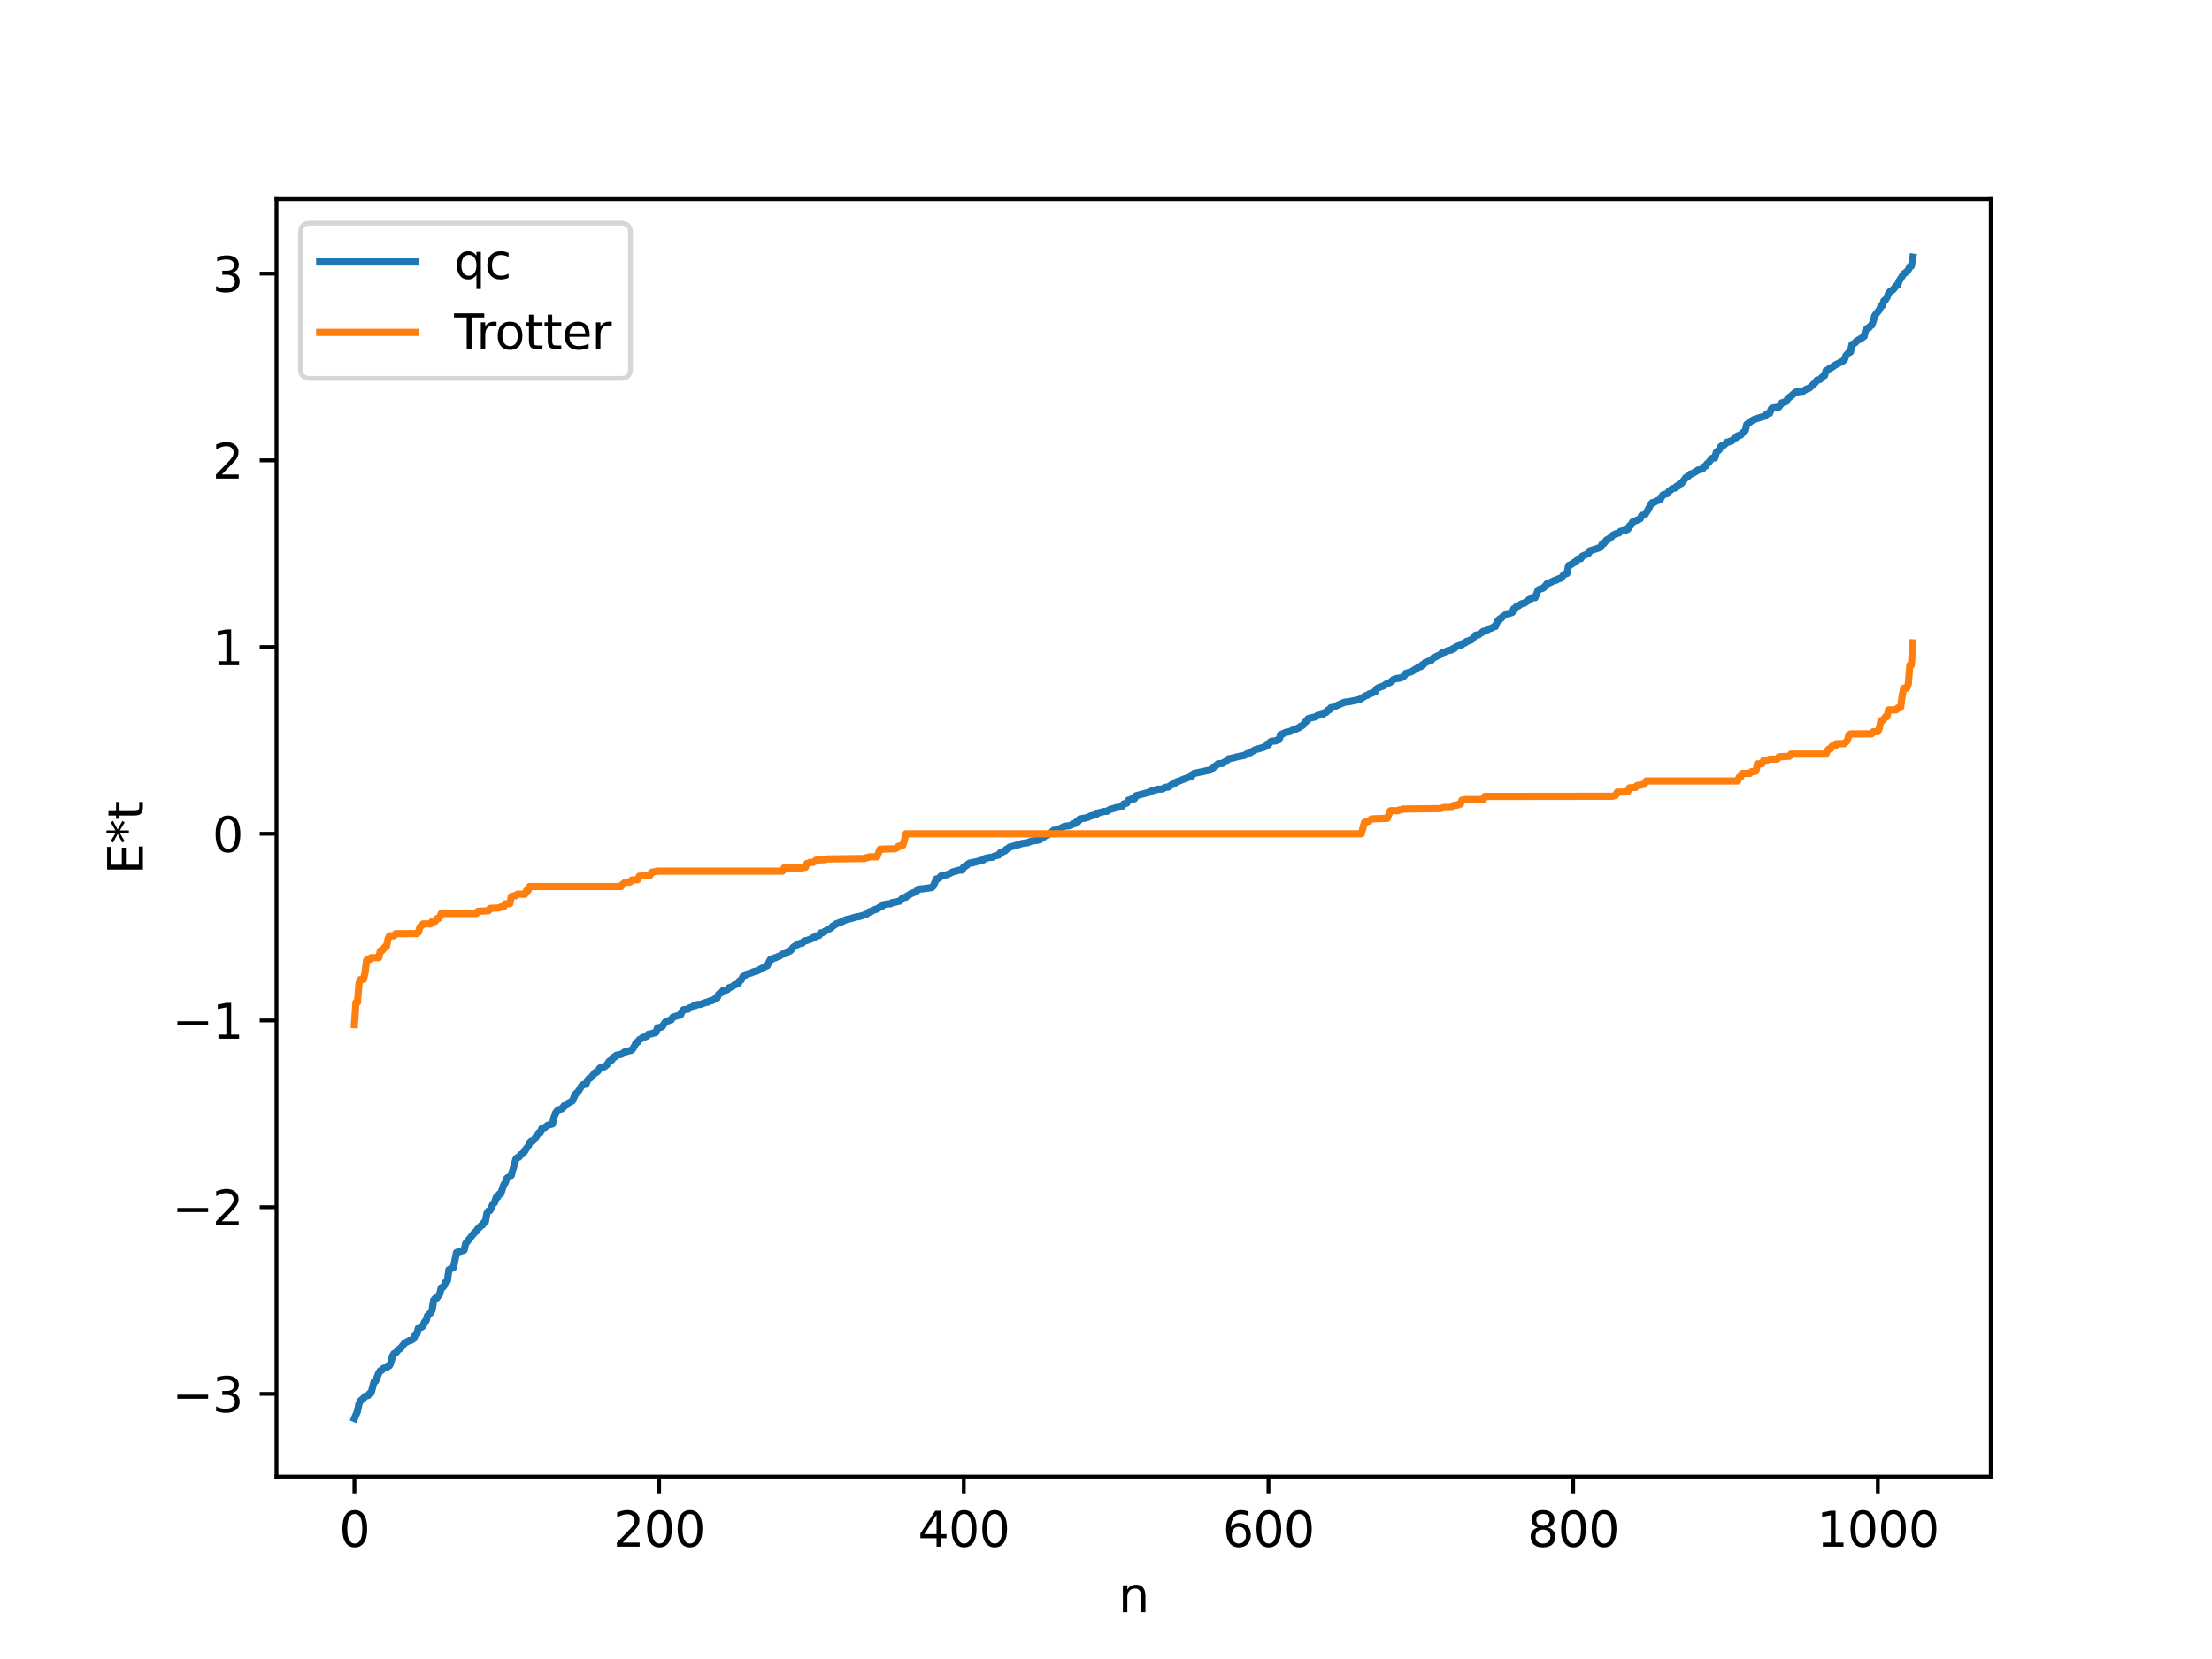 <?xml version="1.0" encoding="utf-8" standalone="no"?>
<!DOCTYPE svg PUBLIC "-//W3C//DTD SVG 1.1//EN"
  "http://www.w3.org/Graphics/SVG/1.1/DTD/svg11.dtd">
<svg xmlns:xlink="http://www.w3.org/1999/xlink" width="460.8pt" height="345.6pt" viewBox="0 0 460.8 345.6" xmlns="http://www.w3.org/2000/svg" version="1.1">
 <defs>
  <style type="text/css">*{stroke-linejoin: round; stroke-linecap: butt}</style>
 </defs>
 <g id="figure_1">
  <g id="patch_1">
   <path d="M 0 345.6 
L 460.8 345.6 
L 460.8 0 
L 0 0 
z
" style="fill: #ffffff"/>
  </g>
  <g id="axes_1">
   <g id="patch_2">
    <path d="M 57.6 307.584 
L 414.72 307.584 
L 414.72 41.472 
L 57.6 41.472 
z
" style="fill: #ffffff"/>
   </g>
   <g id="matplotlib.axis_1">
    <g id="xtick_1">
     <g id="line2d_1">
      <defs>
       <path id="m726080b364" d="M 0 0 
L 0 3.5 
" style="stroke: #000000; stroke-width: 0.8"/>
      </defs>
      <g>
       <use xlink:href="#m726080b364" x="73.833" y="307.584" style="stroke: #000000; stroke-width: 0.8"/>
      </g>
     </g>
     <g id="text_1">
      <!-- 0 -->
      <g transform="translate(70.651 322.182) scale(0.1 -0.1)">
       <defs>
        <path id="DejaVuSans-30" d="M 2034 4250 
Q 1547 4250 1301 3770 
Q 1056 3291 1056 2328 
Q 1056 1369 1301 889 
Q 1547 409 2034 409 
Q 2525 409 2770 889 
Q 3016 1369 3016 2328 
Q 3016 3291 2770 3770 
Q 2525 4250 2034 4250 
z
M 2034 4750 
Q 2819 4750 3233 4129 
Q 3647 3509 3647 2328 
Q 3647 1150 3233 529 
Q 2819 -91 2034 -91 
Q 1250 -91 836 529 
Q 422 1150 422 2328 
Q 422 3509 836 4129 
Q 1250 4750 2034 4750 
z
" transform="scale(0.016)"/>
       </defs>
       <use xlink:href="#DejaVuSans-30"/>
      </g>
     </g>
    </g>
    <g id="xtick_2">
     <g id="line2d_2">
      <g>
       <use xlink:href="#m726080b364" x="137.304" y="307.584" style="stroke: #000000; stroke-width: 0.8"/>
      </g>
     </g>
     <g id="text_2">
      <!-- 200 -->
      <g transform="translate(127.76 322.182) scale(0.1 -0.1)">
       <defs>
        <path id="DejaVuSans-32" d="M 1228 531 
L 3431 531 
L 3431 0 
L 469 0 
L 469 531 
Q 828 903 1448 1529 
Q 2069 2156 2228 2338 
Q 2531 2678 2651 2914 
Q 2772 3150 2772 3378 
Q 2772 3750 2511 3984 
Q 2250 4219 1831 4219 
Q 1534 4219 1204 4116 
Q 875 4013 500 3803 
L 500 4441 
Q 881 4594 1212 4672 
Q 1544 4750 1819 4750 
Q 2544 4750 2975 4387 
Q 3406 4025 3406 3419 
Q 3406 3131 3298 2873 
Q 3191 2616 2906 2266 
Q 2828 2175 2409 1742 
Q 1991 1309 1228 531 
z
" transform="scale(0.016)"/>
       </defs>
       <use xlink:href="#DejaVuSans-32"/>
       <use xlink:href="#DejaVuSans-30" x="63.623"/>
       <use xlink:href="#DejaVuSans-30" x="127.246"/>
      </g>
     </g>
    </g>
    <g id="xtick_3">
     <g id="line2d_3">
      <g>
       <use xlink:href="#m726080b364" x="200.775" y="307.584" style="stroke: #000000; stroke-width: 0.8"/>
      </g>
     </g>
     <g id="text_3">
      <!-- 400 -->
      <g transform="translate(191.231 322.182) scale(0.1 -0.1)">
       <defs>
        <path id="DejaVuSans-34" d="M 2419 4116 
L 825 1625 
L 2419 1625 
L 2419 4116 
z
M 2253 4666 
L 3047 4666 
L 3047 1625 
L 3713 1625 
L 3713 1100 
L 3047 1100 
L 3047 0 
L 2419 0 
L 2419 1100 
L 313 1100 
L 313 1709 
L 2253 4666 
z
" transform="scale(0.016)"/>
       </defs>
       <use xlink:href="#DejaVuSans-34"/>
       <use xlink:href="#DejaVuSans-30" x="63.623"/>
       <use xlink:href="#DejaVuSans-30" x="127.246"/>
      </g>
     </g>
    </g>
    <g id="xtick_4">
     <g id="line2d_4">
      <g>
       <use xlink:href="#m726080b364" x="264.246" y="307.584" style="stroke: #000000; stroke-width: 0.8"/>
      </g>
     </g>
     <g id="text_4">
      <!-- 600 -->
      <g transform="translate(254.702 322.182) scale(0.1 -0.1)">
       <defs>
        <path id="DejaVuSans-36" d="M 2113 2584 
Q 1688 2584 1439 2293 
Q 1191 2003 1191 1497 
Q 1191 994 1439 701 
Q 1688 409 2113 409 
Q 2538 409 2786 701 
Q 3034 994 3034 1497 
Q 3034 2003 2786 2293 
Q 2538 2584 2113 2584 
z
M 3366 4563 
L 3366 3988 
Q 3128 4100 2886 4159 
Q 2644 4219 2406 4219 
Q 1781 4219 1451 3797 
Q 1122 3375 1075 2522 
Q 1259 2794 1537 2939 
Q 1816 3084 2150 3084 
Q 2853 3084 3261 2657 
Q 3669 2231 3669 1497 
Q 3669 778 3244 343 
Q 2819 -91 2113 -91 
Q 1303 -91 875 529 
Q 447 1150 447 2328 
Q 447 3434 972 4092 
Q 1497 4750 2381 4750 
Q 2619 4750 2861 4703 
Q 3103 4656 3366 4563 
z
" transform="scale(0.016)"/>
       </defs>
       <use xlink:href="#DejaVuSans-36"/>
       <use xlink:href="#DejaVuSans-30" x="63.623"/>
       <use xlink:href="#DejaVuSans-30" x="127.246"/>
      </g>
     </g>
    </g>
    <g id="xtick_5">
     <g id="line2d_5">
      <g>
       <use xlink:href="#m726080b364" x="327.717" y="307.584" style="stroke: #000000; stroke-width: 0.8"/>
      </g>
     </g>
     <g id="text_5">
      <!-- 800 -->
      <g transform="translate(318.173 322.182) scale(0.1 -0.1)">
       <defs>
        <path id="DejaVuSans-38" d="M 2034 2216 
Q 1584 2216 1326 1975 
Q 1069 1734 1069 1313 
Q 1069 891 1326 650 
Q 1584 409 2034 409 
Q 2484 409 2743 651 
Q 3003 894 3003 1313 
Q 3003 1734 2745 1975 
Q 2488 2216 2034 2216 
z
M 1403 2484 
Q 997 2584 770 2862 
Q 544 3141 544 3541 
Q 544 4100 942 4425 
Q 1341 4750 2034 4750 
Q 2731 4750 3128 4425 
Q 3525 4100 3525 3541 
Q 3525 3141 3298 2862 
Q 3072 2584 2669 2484 
Q 3125 2378 3379 2068 
Q 3634 1759 3634 1313 
Q 3634 634 3220 271 
Q 2806 -91 2034 -91 
Q 1263 -91 848 271 
Q 434 634 434 1313 
Q 434 1759 690 2068 
Q 947 2378 1403 2484 
z
M 1172 3481 
Q 1172 3119 1398 2916 
Q 1625 2713 2034 2713 
Q 2441 2713 2670 2916 
Q 2900 3119 2900 3481 
Q 2900 3844 2670 4047 
Q 2441 4250 2034 4250 
Q 1625 4250 1398 4047 
Q 1172 3844 1172 3481 
z
" transform="scale(0.016)"/>
       </defs>
       <use xlink:href="#DejaVuSans-38"/>
       <use xlink:href="#DejaVuSans-30" x="63.623"/>
       <use xlink:href="#DejaVuSans-30" x="127.246"/>
      </g>
     </g>
    </g>
    <g id="xtick_6">
     <g id="line2d_6">
      <g>
       <use xlink:href="#m726080b364" x="391.188" y="307.584" style="stroke: #000000; stroke-width: 0.8"/>
      </g>
     </g>
     <g id="text_6">
      <!-- 1000 -->
      <g transform="translate(378.463 322.182) scale(0.1 -0.1)">
       <defs>
        <path id="DejaVuSans-31" d="M 794 531 
L 1825 531 
L 1825 4091 
L 703 3866 
L 703 4441 
L 1819 4666 
L 2450 4666 
L 2450 531 
L 3481 531 
L 3481 0 
L 794 0 
L 794 531 
z
" transform="scale(0.016)"/>
       </defs>
       <use xlink:href="#DejaVuSans-31"/>
       <use xlink:href="#DejaVuSans-30" x="63.623"/>
       <use xlink:href="#DejaVuSans-30" x="127.246"/>
       <use xlink:href="#DejaVuSans-30" x="190.869"/>
      </g>
     </g>
    </g>
    <g id="text_7">
     <!-- n -->
     <g transform="translate(232.991 335.861) scale(0.1 -0.1)">
      <defs>
       <path id="DejaVuSans-6e" d="M 3513 2113 
L 3513 0 
L 2938 0 
L 2938 2094 
Q 2938 2591 2744 2837 
Q 2550 3084 2163 3084 
Q 1697 3084 1428 2787 
Q 1159 2491 1159 1978 
L 1159 0 
L 581 0 
L 581 3500 
L 1159 3500 
L 1159 2956 
Q 1366 3272 1645 3428 
Q 1925 3584 2291 3584 
Q 2894 3584 3203 3211 
Q 3513 2838 3513 2113 
z
" transform="scale(0.016)"/>
      </defs>
      <use xlink:href="#DejaVuSans-6e"/>
     </g>
    </g>
   </g>
   <g id="matplotlib.axis_2">
    <g id="ytick_1">
     <g id="line2d_7">
      <defs>
       <path id="m4eefa2f3fa" d="M 0 0 
L -3.5 0 
" style="stroke: #000000; stroke-width: 0.8"/>
      </defs>
      <g>
       <use xlink:href="#m4eefa2f3fa" x="57.6" y="290.371" style="stroke: #000000; stroke-width: 0.8"/>
      </g>
     </g>
     <g id="text_8">
      <!-- −3 -->
      <g transform="translate(35.858 294.17) scale(0.1 -0.1)">
       <defs>
        <path id="DejaVuSans-2212" d="M 678 2272 
L 4684 2272 
L 4684 1741 
L 678 1741 
L 678 2272 
z
" transform="scale(0.016)"/>
        <path id="DejaVuSans-33" d="M 2597 2516 
Q 3050 2419 3304 2112 
Q 3559 1806 3559 1356 
Q 3559 666 3084 287 
Q 2609 -91 1734 -91 
Q 1441 -91 1130 -33 
Q 819 25 488 141 
L 488 750 
Q 750 597 1062 519 
Q 1375 441 1716 441 
Q 2309 441 2620 675 
Q 2931 909 2931 1356 
Q 2931 1769 2642 2001 
Q 2353 2234 1838 2234 
L 1294 2234 
L 1294 2753 
L 1863 2753 
Q 2328 2753 2575 2939 
Q 2822 3125 2822 3475 
Q 2822 3834 2567 4026 
Q 2313 4219 1838 4219 
Q 1578 4219 1281 4162 
Q 984 4106 628 3988 
L 628 4550 
Q 988 4650 1302 4700 
Q 1616 4750 1894 4750 
Q 2613 4750 3031 4423 
Q 3450 4097 3450 3541 
Q 3450 3153 3228 2886 
Q 3006 2619 2597 2516 
z
" transform="scale(0.016)"/>
       </defs>
       <use xlink:href="#DejaVuSans-2212"/>
       <use xlink:href="#DejaVuSans-33" x="83.789"/>
      </g>
     </g>
    </g>
    <g id="ytick_2">
     <g id="line2d_8">
      <g>
       <use xlink:href="#m4eefa2f3fa" x="57.6" y="251.476" style="stroke: #000000; stroke-width: 0.8"/>
      </g>
     </g>
     <g id="text_9">
      <!-- −2 -->
      <g transform="translate(35.858 255.275) scale(0.1 -0.1)">
       <use xlink:href="#DejaVuSans-2212"/>
       <use xlink:href="#DejaVuSans-32" x="83.789"/>
      </g>
     </g>
    </g>
    <g id="ytick_3">
     <g id="line2d_9">
      <g>
       <use xlink:href="#m4eefa2f3fa" x="57.6" y="212.581" style="stroke: #000000; stroke-width: 0.8"/>
      </g>
     </g>
     <g id="text_10">
      <!-- −1 -->
      <g transform="translate(35.858 216.38) scale(0.1 -0.1)">
       <use xlink:href="#DejaVuSans-2212"/>
       <use xlink:href="#DejaVuSans-31" x="83.789"/>
      </g>
     </g>
    </g>
    <g id="ytick_4">
     <g id="line2d_10">
      <g>
       <use xlink:href="#m4eefa2f3fa" x="57.6" y="173.686" style="stroke: #000000; stroke-width: 0.8"/>
      </g>
     </g>
     <g id="text_11">
      <!-- 0 -->
      <g transform="translate(44.237 177.485) scale(0.1 -0.1)">
       <use xlink:href="#DejaVuSans-30"/>
      </g>
     </g>
    </g>
    <g id="ytick_5">
     <g id="line2d_11">
      <g>
       <use xlink:href="#m4eefa2f3fa" x="57.6" y="134.791" style="stroke: #000000; stroke-width: 0.8"/>
      </g>
     </g>
     <g id="text_12">
      <!-- 1 -->
      <g transform="translate(44.237 138.59) scale(0.1 -0.1)">
       <use xlink:href="#DejaVuSans-31"/>
      </g>
     </g>
    </g>
    <g id="ytick_6">
     <g id="line2d_12">
      <g>
       <use xlink:href="#m4eefa2f3fa" x="57.6" y="95.896" style="stroke: #000000; stroke-width: 0.8"/>
      </g>
     </g>
     <g id="text_13">
      <!-- 2 -->
      <g transform="translate(44.237 99.695) scale(0.1 -0.1)">
       <use xlink:href="#DejaVuSans-32"/>
      </g>
     </g>
    </g>
    <g id="ytick_7">
     <g id="line2d_13">
      <g>
       <use xlink:href="#m4eefa2f3fa" x="57.6" y="57.001" style="stroke: #000000; stroke-width: 0.8"/>
      </g>
     </g>
     <g id="text_14">
      <!-- 3 -->
      <g transform="translate(44.237 60.8) scale(0.1 -0.1)">
       <use xlink:href="#DejaVuSans-33"/>
      </g>
     </g>
    </g>
    <g id="text_15">
     <!-- E*t -->
     <g transform="translate(29.778 182.148) rotate(-90) scale(0.1 -0.1)">
      <defs>
       <path id="DejaVuSans-45" d="M 628 4666 
L 3578 4666 
L 3578 4134 
L 1259 4134 
L 1259 2753 
L 3481 2753 
L 3481 2222 
L 1259 2222 
L 1259 531 
L 3634 531 
L 3634 0 
L 628 0 
L 628 4666 
z
" transform="scale(0.016)"/>
       <path id="DejaVuSans-2a" d="M 3009 3897 
L 1888 3291 
L 3009 2681 
L 2828 2375 
L 1778 3009 
L 1778 1831 
L 1422 1831 
L 1422 3009 
L 372 2375 
L 191 2681 
L 1313 3291 
L 191 3897 
L 372 4206 
L 1422 3572 
L 1422 4750 
L 1778 4750 
L 1778 3572 
L 2828 4206 
L 3009 3897 
z
" transform="scale(0.016)"/>
       <path id="DejaVuSans-74" d="M 1172 4494 
L 1172 3500 
L 2356 3500 
L 2356 3053 
L 1172 3053 
L 1172 1153 
Q 1172 725 1289 603 
Q 1406 481 1766 481 
L 2356 481 
L 2356 0 
L 1766 0 
Q 1100 0 847 248 
Q 594 497 594 1153 
L 594 3053 
L 172 3053 
L 172 3500 
L 594 3500 
L 594 4494 
L 1172 4494 
z
" transform="scale(0.016)"/>
      </defs>
      <use xlink:href="#DejaVuSans-45"/>
      <use xlink:href="#DejaVuSans-2a" x="63.184"/>
      <use xlink:href="#DejaVuSans-74" x="113.184"/>
     </g>
    </g>
   </g>
   <g id="line2d_14">
    <path d="M 73.833 295.488 
L 74.467 294.008 
L 74.785 292.429 
L 75.102 291.805 
L 75.737 291.275 
L 76.054 290.878 
L 76.689 290.7 
L 77.006 290.256 
L 77.324 290.113 
L 77.958 287.722 
L 78.276 287.682 
L 78.91 286.01 
L 79.228 285.55 
L 79.545 285.444 
L 79.862 285.045 
L 80.497 284.912 
L 81.132 284.473 
L 81.449 283.753 
L 81.767 282.451 
L 82.084 281.956 
L 82.401 281.905 
L 83.036 281.085 
L 83.353 280.967 
L 84.305 279.783 
L 85.258 279.242 
L 85.575 279.229 
L 86.21 278.846 
L 86.527 277.975 
L 86.844 277.907 
L 87.162 276.673 
L 87.479 276.486 
L 87.796 276.485 
L 88.114 276.25 
L 88.431 275.379 
L 88.748 275.151 
L 89.066 274.078 
L 89.7 273.493 
L 90.018 272.897 
L 90.335 270.874 
L 90.653 270.476 
L 90.97 270.434 
L 91.605 269.563 
L 91.922 268.261 
L 92.239 268.185 
L 92.557 267.801 
L 92.874 267.024 
L 93.191 266.872 
L 93.509 264.527 
L 94.461 264.051 
L 95.096 260.937 
L 96.682 260.435 
L 97 259.058 
L 98.904 256.716 
L 99.221 256.523 
L 99.539 255.98 
L 99.856 255.747 
L 100.173 255.348 
L 100.491 255.221 
L 100.808 254.666 
L 101.125 254.487 
L 101.443 252.711 
L 101.76 252.252 
L 102.077 252.163 
L 102.712 250.768 
L 103.029 250.542 
L 103.347 249.482 
L 103.664 249.399 
L 103.981 248.766 
L 104.299 248.73 
L 104.934 246.823 
L 105.251 246.368 
L 105.568 245.454 
L 105.886 245.213 
L 106.203 245.142 
L 106.52 244.815 
L 107.472 241.444 
L 107.79 241.105 
L 108.107 241.045 
L 108.424 240.547 
L 108.742 240.431 
L 109.377 239.734 
L 109.694 239.117 
L 110.011 238.868 
L 110.329 238.029 
L 110.646 237.683 
L 110.963 237.679 
L 111.281 237.371 
L 112.233 235.998 
L 112.55 235.991 
L 112.867 235.099 
L 113.502 234.897 
L 114.137 234.383 
L 115.089 234.161 
L 115.406 232.685 
L 116.041 231.304 
L 116.993 231.089 
L 117.628 230.257 
L 119.215 229.391 
L 119.849 227.983 
L 120.484 227.345 
L 121.119 226.284 
L 121.436 225.977 
L 122.071 225.862 
L 122.388 225.086 
L 122.705 224.675 
L 123.023 224.548 
L 123.34 224.239 
L 123.975 223.445 
L 124.292 223.378 
L 124.61 223.074 
L 124.927 222.54 
L 125.244 222.356 
L 125.879 222.259 
L 126.514 221.758 
L 126.831 221.17 
L 127.148 220.929 
L 127.466 220.835 
L 127.783 220.23 
L 128.1 220.197 
L 128.418 219.831 
L 129.37 219.646 
L 129.687 219.5 
L 130.005 219.206 
L 131.591 218.759 
L 131.909 218.391 
L 132.543 217.182 
L 132.861 217.095 
L 133.178 216.572 
L 133.496 216.449 
L 133.813 216.173 
L 134.765 215.867 
L 135.082 215.44 
L 135.717 215.36 
L 136.034 215.205 
L 136.352 215.203 
L 136.669 215.041 
L 136.986 214.087 
L 137.621 214.034 
L 137.939 213.884 
L 138.573 212.934 
L 139.525 212.516 
L 139.843 212.445 
L 140.16 211.899 
L 141.429 211.501 
L 141.747 211.469 
L 142.064 210.766 
L 142.381 210.34 
L 143.334 210.225 
L 143.651 209.939 
L 143.968 209.891 
L 144.603 209.496 
L 144.92 209.453 
L 145.238 209.262 
L 145.872 209.231 
L 147.142 208.789 
L 147.459 208.767 
L 147.777 208.561 
L 148.411 208.416 
L 149.046 208.002 
L 149.363 207.952 
L 149.681 207.144 
L 150.315 206.758 
L 150.633 206.342 
L 151.267 206.282 
L 151.585 206.119 
L 151.902 205.744 
L 152.537 205.553 
L 152.854 205.239 
L 153.806 204.896 
L 154.124 204.276 
L 154.441 204.106 
L 154.758 203.442 
L 155.076 203.313 
L 155.393 202.995 
L 156.662 202.615 
L 156.98 202.423 
L 157.615 202.296 
L 159.519 201.313 
L 159.836 201.175 
L 160.471 199.891 
L 160.788 199.873 
L 161.105 199.581 
L 161.423 199.563 
L 162.058 199.271 
L 162.375 199.181 
L 163.01 198.737 
L 163.644 198.67 
L 164.279 198.182 
L 164.596 198.087 
L 164.914 197.783 
L 165.231 197.313 
L 165.866 196.915 
L 166.5 196.559 
L 167.135 196.457 
L 167.453 196.072 
L 168.405 195.81 
L 169.039 195.587 
L 169.357 195.313 
L 169.674 195.278 
L 169.991 194.973 
L 170.626 194.879 
L 170.943 194.346 
L 171.261 194.334 
L 173.165 193.284 
L 173.482 192.895 
L 173.8 192.768 
L 174.117 192.488 
L 175.386 192.006 
L 176.339 191.546 
L 176.973 191.426 
L 178.56 190.97 
L 178.877 190.967 
L 179.829 190.68 
L 180.464 190.472 
L 181.099 189.945 
L 181.416 189.934 
L 181.734 189.675 
L 182.051 189.62 
L 182.368 189.418 
L 182.686 189.395 
L 183.32 188.95 
L 183.638 188.929 
L 183.955 188.485 
L 184.907 188.311 
L 185.542 188.275 
L 185.859 188.024 
L 186.811 187.891 
L 187.129 187.744 
L 187.446 187.741 
L 188.081 187.025 
L 188.715 186.924 
L 189.033 186.586 
L 189.35 186.492 
L 189.667 186.231 
L 190.937 185.695 
L 191.254 185.257 
L 192.524 185.114 
L 194.11 184.901 
L 194.428 184.581 
L 195.062 183.091 
L 195.38 183.074 
L 195.697 182.885 
L 196.015 182.481 
L 196.967 182.269 
L 197.284 182.226 
L 198.553 181.608 
L 199.823 181.267 
L 200.458 181.238 
L 200.775 180.548 
L 201.092 180.487 
L 201.727 179.979 
L 202.044 179.761 
L 202.679 179.742 
L 202.996 179.567 
L 203.314 179.555 
L 204.266 179.251 
L 204.9 179.109 
L 205.218 178.823 
L 205.853 178.668 
L 206.805 178.556 
L 207.122 178.344 
L 208.074 178.105 
L 208.391 177.615 
L 208.709 177.591 
L 209.026 177.365 
L 209.343 177.277 
L 209.661 176.887 
L 209.978 176.815 
L 210.296 176.47 
L 211.248 176.224 
L 212.2 175.956 
L 212.834 175.729 
L 214.104 175.554 
L 214.739 175.249 
L 216.643 174.956 
L 216.96 174.558 
L 217.277 174.554 
L 217.595 174.155 
L 218.229 173.99 
L 218.547 173.62 
L 218.864 173.558 
L 219.499 172.952 
L 220.134 172.922 
L 220.451 172.825 
L 220.768 172.587 
L 221.086 172.497 
L 221.72 172.127 
L 222.99 171.974 
L 223.624 171.593 
L 223.942 171.549 
L 224.259 171.176 
L 224.577 171.175 
L 224.894 170.628 
L 225.529 170.499 
L 226.163 170.391 
L 226.798 170.194 
L 227.115 169.996 
L 228.385 169.661 
L 228.702 169.363 
L 229.972 169.039 
L 230.606 169.001 
L 231.241 168.593 
L 232.193 168.355 
L 232.51 168.213 
L 233.462 168.108 
L 233.78 167.957 
L 234.097 167.46 
L 234.732 167.287 
L 235.049 166.69 
L 235.367 166.665 
L 235.684 166.462 
L 236.319 166.409 
L 236.636 165.782 
L 239.492 165.014 
L 240.127 164.671 
L 240.444 164.647 
L 241.079 164.414 
L 242.031 164.37 
L 242.348 164.264 
L 242.666 164.003 
L 243.3 163.985 
L 244.253 163.35 
L 244.57 163.346 
L 244.887 162.971 
L 247.743 161.861 
L 248.061 161.837 
L 248.696 161.114 
L 252.186 160.367 
L 253.773 159.096 
L 254.725 159.025 
L 255.043 158.747 
L 255.36 158.654 
L 255.995 158.048 
L 256.947 157.873 
L 257.581 157.677 
L 258.216 157.543 
L 259.168 157.375 
L 259.803 156.995 
L 260.438 156.806 
L 261.39 156.199 
L 263.294 155.646 
L 263.611 155.504 
L 263.929 155.186 
L 264.246 155.146 
L 264.563 154.591 
L 264.881 154.397 
L 265.833 154.319 
L 266.15 154.099 
L 266.467 154.074 
L 266.785 153.015 
L 267.42 152.784 
L 267.737 152.587 
L 268.689 152.401 
L 269.641 151.903 
L 269.958 151.9 
L 270.276 151.687 
L 270.593 151.618 
L 270.91 151.289 
L 271.228 151.211 
L 271.545 150.948 
L 271.862 150.422 
L 272.18 150.233 
L 272.497 149.71 
L 273.132 149.538 
L 274.084 149.316 
L 274.401 149.075 
L 275.671 148.756 
L 275.988 148.404 
L 276.305 148.374 
L 276.623 147.911 
L 276.94 147.874 
L 277.258 147.403 
L 277.575 147.393 
L 278.844 146.82 
L 280.114 146.267 
L 281.066 146.168 
L 283.287 145.697 
L 284.557 144.88 
L 284.874 144.826 
L 285.191 144.563 
L 285.826 144.383 
L 286.143 144.188 
L 286.461 144.133 
L 286.778 143.525 
L 287.096 143.296 
L 288.365 142.821 
L 288.682 142.539 
L 289.634 142.148 
L 290.269 141.59 
L 290.586 141.413 
L 291.856 141.211 
L 292.491 140.854 
L 292.808 140.302 
L 294.077 139.903 
L 294.712 139.502 
L 295.664 138.901 
L 295.981 138.882 
L 296.299 138.465 
L 296.616 138.358 
L 296.934 137.989 
L 298.203 137.539 
L 298.52 137.111 
L 299.472 136.624 
L 300.107 136.357 
L 300.424 135.958 
L 300.742 135.933 
L 301.694 135.511 
L 302.329 135.412 
L 302.646 135.117 
L 302.963 135.112 
L 303.281 134.719 
L 304.55 134.314 
L 304.867 133.993 
L 305.185 133.942 
L 305.502 133.615 
L 305.82 133.572 
L 306.137 133.377 
L 306.454 133.326 
L 306.772 133.051 
L 307.406 132.313 
L 308.041 132.227 
L 308.358 131.93 
L 308.676 131.801 
L 308.993 131.521 
L 309.628 131.402 
L 309.945 131.104 
L 310.897 130.783 
L 311.215 130.513 
L 311.532 130.506 
L 311.849 129.642 
L 312.167 129.147 
L 312.484 128.87 
L 312.801 128.754 
L 313.119 128.34 
L 313.753 128 
L 314.071 127.817 
L 314.388 127.809 
L 315.023 127.584 
L 315.34 126.802 
L 315.658 126.698 
L 315.975 126.264 
L 316.292 126.25 
L 316.927 125.786 
L 317.562 125.624 
L 318.196 125.202 
L 318.514 124.903 
L 318.831 124.809 
L 319.148 124.521 
L 319.783 124.505 
L 320.418 122.937 
L 320.735 122.727 
L 321.37 122.56 
L 321.687 122.319 
L 322.322 121.554 
L 322.639 121.511 
L 323.909 120.876 
L 324.226 120.859 
L 324.543 120.616 
L 325.178 120.461 
L 325.813 119.677 
L 326.448 119.454 
L 326.765 117.817 
L 327.4 117.556 
L 327.717 117.283 
L 328.352 116.947 
L 328.669 116.469 
L 329.304 116.381 
L 329.621 115.855 
L 330.891 115.32 
L 331.208 114.742 
L 333.429 114.038 
L 333.747 113.336 
L 334.064 113.286 
L 334.699 112.465 
L 335.016 112.396 
L 335.334 112.075 
L 335.651 111.925 
L 335.968 111.525 
L 336.603 111.193 
L 337.238 111.039 
L 337.555 110.706 
L 338.824 110.387 
L 339.142 110.223 
L 339.459 109.541 
L 339.777 109.374 
L 340.094 108.749 
L 340.729 108.486 
L 341.681 108.072 
L 341.998 107.373 
L 342.633 107.248 
L 343.267 106.296 
L 343.902 105.039 
L 344.22 104.7 
L 344.537 104.675 
L 345.172 104.306 
L 345.806 104.127 
L 346.441 103.073 
L 347.393 102.806 
L 347.71 102.272 
L 348.028 102.107 
L 348.345 101.804 
L 348.98 101.641 
L 349.297 101.264 
L 349.615 101.247 
L 349.932 100.77 
L 350.249 100.731 
L 350.884 99.908 
L 351.201 99.468 
L 351.519 99.374 
L 352.153 98.745 
L 352.471 98.706 
L 353.423 98.139 
L 353.74 97.908 
L 354.058 97.874 
L 354.692 97.648 
L 355.01 97.209 
L 355.327 97.091 
L 355.644 96.573 
L 355.962 96.34 
L 356.596 95.486 
L 357.231 95.378 
L 357.548 94.21 
L 358.183 93.667 
L 358.5 92.991 
L 358.818 92.778 
L 359.135 92.725 
L 359.77 92.093 
L 360.087 92.089 
L 360.405 91.896 
L 360.722 91.885 
L 361.357 91.292 
L 361.674 91.178 
L 361.991 90.775 
L 362.626 90.641 
L 362.943 90.203 
L 363.261 90.036 
L 363.578 89.661 
L 363.896 88.393 
L 364.213 88.229 
L 364.848 87.689 
L 365.482 87.355 
L 366.752 86.947 
L 367.704 86.673 
L 368.021 86.273 
L 368.339 86.122 
L 368.656 86.106 
L 368.973 85.212 
L 369.291 84.999 
L 370.56 84.804 
L 371.195 83.92 
L 372.147 83.625 
L 372.464 82.941 
L 372.781 82.803 
L 374.051 81.705 
L 375.32 81.511 
L 375.638 81.501 
L 376.272 81.071 
L 376.907 80.86 
L 378.177 79.695 
L 378.494 79.214 
L 379.129 79.052 
L 379.763 78.393 
L 380.081 78.252 
L 380.398 77.22 
L 380.715 77.157 
L 381.033 76.822 
L 381.35 76.707 
L 382.302 76.056 
L 383.889 75.219 
L 384.206 74.984 
L 384.524 74.109 
L 385.158 73.395 
L 385.476 73.349 
L 385.793 71.784 
L 386.428 71.453 
L 386.745 71.056 
L 387.697 70.514 
L 388.332 70.089 
L 388.649 68.814 
L 388.967 68.415 
L 389.284 68.331 
L 389.601 67.934 
L 389.919 67.745 
L 390.236 66.912 
L 390.553 65.748 
L 391.505 64.548 
L 391.823 63.801 
L 392.14 63.666 
L 392.458 62.651 
L 392.775 62.466 
L 393.092 61.968 
L 393.41 61.145 
L 393.727 60.753 
L 394.362 60.354 
L 394.996 59.534 
L 395.314 59.384 
L 395.631 58.522 
L 396.583 57.048 
L 397.218 56.608 
L 397.535 56.21 
L 397.853 55.521 
L 398.17 55.439 
L 398.487 53.568 
L 398.487 53.568 
" clip-path="url(#peb520e2794)" style="fill: none; stroke: #1f77b4; stroke-width: 1.5; stroke-linecap: square"/>
   </g>
   <g id="line2d_15">
    <path d="M 73.833 213.455 
L 74.15 208.814 
L 74.467 208.814 
L 74.785 204.848 
L 75.102 204.024 
L 75.737 204.024 
L 76.054 202.539 
L 76.372 200.034 
L 76.689 199.88 
L 77.006 199.88 
L 77.324 199.492 
L 78.91 199.492 
L 79.228 198.079 
L 79.545 198.079 
L 80.18 197.251 
L 80.497 197.251 
L 80.815 195.688 
L 81.132 194.952 
L 82.084 194.94 
L 82.401 194.504 
L 86.844 194.479 
L 87.162 194.241 
L 87.479 193.108 
L 87.796 192.858 
L 88.114 192.466 
L 89.7 192.466 
L 90.018 191.965 
L 90.653 191.965 
L 90.97 191.383 
L 91.287 191.383 
L 91.605 191.08 
L 91.922 190.3 
L 99.221 190.3 
L 99.539 189.835 
L 101.76 189.725 
L 102.077 189.244 
L 103.981 189.135 
L 104.299 188.947 
L 104.934 188.947 
L 105.251 188.287 
L 106.203 188.254 
L 106.52 186.763 
L 107.155 186.616 
L 107.472 186.616 
L 107.79 186.272 
L 109.377 186.272 
L 109.694 185.519 
L 110.011 185.519 
L 110.329 184.687 
L 129.37 184.687 
L 129.687 184.214 
L 130.322 183.769 
L 131.274 183.741 
L 131.591 183.354 
L 132.861 183.266 
L 133.178 182.521 
L 133.496 182.521 
L 133.813 182.365 
L 135.4 182.365 
L 135.717 181.73 
L 136.986 181.465 
L 163.01 181.465 
L 163.327 180.806 
L 167.135 180.806 
L 167.453 180.685 
L 167.77 180.685 
L 168.087 179.869 
L 168.405 179.869 
L 168.722 179.652 
L 169.357 179.652 
L 169.674 179.511 
L 169.991 179.175 
L 171.896 179.073 
L 172.213 178.937 
L 180.147 178.837 
L 180.464 178.663 
L 180.781 178.663 
L 181.099 178.493 
L 182.686 178.493 
L 183.32 176.908 
L 186.494 176.802 
L 186.811 176.663 
L 187.129 176.314 
L 187.446 176.314 
L 187.763 176.078 
L 188.081 176.078 
L 188.398 175.092 
L 188.715 173.686 
L 283.605 173.686 
L 284.239 171.294 
L 284.557 171.294 
L 284.874 171.058 
L 285.191 171.058 
L 285.509 170.709 
L 285.826 170.57 
L 289 170.464 
L 289.634 168.878 
L 291.221 168.878 
L 291.539 168.708 
L 291.856 168.708 
L 292.173 168.535 
L 300.107 168.434 
L 300.742 168.197 
L 302.329 168.197 
L 302.646 167.86 
L 302.963 167.72 
L 303.598 167.72 
L 303.915 167.502 
L 304.233 167.502 
L 304.55 166.686 
L 304.867 166.686 
L 305.185 166.566 
L 308.993 166.566 
L 309.31 165.907 
L 335.968 165.871 
L 336.603 165.642 
L 336.92 165.007 
L 338.507 165.007 
L 338.824 164.851 
L 339.142 164.851 
L 339.459 164.106 
L 340.729 164.017 
L 341.046 163.631 
L 342.315 163.43 
L 342.633 163.158 
L 342.95 162.685 
L 361.991 162.685 
L 362.309 161.852 
L 362.626 161.852 
L 362.943 161.099 
L 364.53 161.099 
L 364.848 160.756 
L 365.482 160.697 
L 365.8 160.609 
L 366.117 159.118 
L 367.069 159.085 
L 367.386 158.424 
L 368.021 158.424 
L 368.656 158.128 
L 370.243 158.128 
L 370.56 157.646 
L 372.781 157.536 
L 373.099 157.072 
L 380.398 157.072 
L 380.715 156.292 
L 381.033 155.989 
L 381.35 155.989 
L 381.667 155.407 
L 382.302 155.407 
L 382.62 154.906 
L 384.206 154.906 
L 384.841 154.263 
L 385.158 153.13 
L 385.476 152.892 
L 389.919 152.867 
L 390.236 152.432 
L 391.188 152.419 
L 391.505 151.683 
L 391.823 150.12 
L 392.14 150.12 
L 392.458 149.804 
L 392.775 149.293 
L 393.092 149.293 
L 393.41 147.879 
L 394.996 147.879 
L 395.314 147.491 
L 395.631 147.491 
L 395.948 147.338 
L 396.266 144.832 
L 396.583 143.348 
L 397.218 143.348 
L 397.535 142.524 
L 397.853 138.557 
L 398.17 138.557 
L 398.487 133.916 
L 398.487 133.916 
" clip-path="url(#peb520e2794)" style="fill: none; stroke: #ff7f0e; stroke-width: 1.5; stroke-linecap: square"/>
   </g>
   <g id="patch_3">
    <path d="M 57.6 307.584 
L 57.6 41.472 
" style="fill: none; stroke: #000000; stroke-width: 0.8; stroke-linejoin: miter; stroke-linecap: square"/>
   </g>
   <g id="patch_4">
    <path d="M 414.72 307.584 
L 414.72 41.472 
" style="fill: none; stroke: #000000; stroke-width: 0.8; stroke-linejoin: miter; stroke-linecap: square"/>
   </g>
   <g id="patch_5">
    <path d="M 57.6 307.584 
L 414.72 307.584 
" style="fill: none; stroke: #000000; stroke-width: 0.8; stroke-linejoin: miter; stroke-linecap: square"/>
   </g>
   <g id="patch_6">
    <path d="M 57.6 41.472 
L 414.72 41.472 
" style="fill: none; stroke: #000000; stroke-width: 0.8; stroke-linejoin: miter; stroke-linecap: square"/>
   </g>
   <g id="legend_1">
    <g id="patch_7">
     <path d="M 64.6 78.828 
L 129.342 78.828 
Q 131.342 78.828 131.342 76.828 
L 131.342 48.472 
Q 131.342 46.472 129.342 46.472 
L 64.6 46.472 
Q 62.6 46.472 62.6 48.472 
L 62.6 76.828 
Q 62.6 78.828 64.6 78.828 
z
" style="fill: #ffffff; opacity: 0.8; stroke: #cccccc; stroke-linejoin: miter"/>
    </g>
    <g id="line2d_16">
     <path d="M 66.6 54.57 
L 76.6 54.57 
L 86.6 54.57 
" style="fill: none; stroke: #1f77b4; stroke-width: 1.5; stroke-linecap: square"/>
    </g>
    <g id="text_16">
     <!-- qc -->
     <g transform="translate(94.6 58.07) scale(0.1 -0.1)">
      <defs>
       <path id="DejaVuSans-71" d="M 947 1747 
Q 947 1113 1208 752 
Q 1469 391 1925 391 
Q 2381 391 2643 752 
Q 2906 1113 2906 1747 
Q 2906 2381 2643 2742 
Q 2381 3103 1925 3103 
Q 1469 3103 1208 2742 
Q 947 2381 947 1747 
z
M 2906 525 
Q 2725 213 2448 61 
Q 2172 -91 1784 -91 
Q 1150 -91 751 415 
Q 353 922 353 1747 
Q 353 2572 751 3078 
Q 1150 3584 1784 3584 
Q 2172 3584 2448 3432 
Q 2725 3281 2906 2969 
L 2906 3500 
L 3481 3500 
L 3481 -1331 
L 2906 -1331 
L 2906 525 
z
" transform="scale(0.016)"/>
       <path id="DejaVuSans-63" d="M 3122 3366 
L 3122 2828 
Q 2878 2963 2633 3030 
Q 2388 3097 2138 3097 
Q 1578 3097 1268 2742 
Q 959 2388 959 1747 
Q 959 1106 1268 751 
Q 1578 397 2138 397 
Q 2388 397 2633 464 
Q 2878 531 3122 666 
L 3122 134 
Q 2881 22 2623 -34 
Q 2366 -91 2075 -91 
Q 1284 -91 818 406 
Q 353 903 353 1747 
Q 353 2603 823 3093 
Q 1294 3584 2113 3584 
Q 2378 3584 2631 3529 
Q 2884 3475 3122 3366 
z
" transform="scale(0.016)"/>
      </defs>
      <use xlink:href="#DejaVuSans-71"/>
      <use xlink:href="#DejaVuSans-63" x="63.477"/>
     </g>
    </g>
    <g id="line2d_17">
     <path d="M 66.6 69.249 
L 76.6 69.249 
L 86.6 69.249 
" style="fill: none; stroke: #ff7f0e; stroke-width: 1.5; stroke-linecap: square"/>
    </g>
    <g id="text_17">
     <!-- Trotter -->
     <g transform="translate(94.6 72.749) scale(0.1 -0.1)">
      <defs>
       <path id="DejaVuSans-54" d="M -19 4666 
L 3928 4666 
L 3928 4134 
L 2272 4134 
L 2272 0 
L 1638 0 
L 1638 4134 
L -19 4134 
L -19 4666 
z
" transform="scale(0.016)"/>
       <path id="DejaVuSans-72" d="M 2631 2963 
Q 2534 3019 2420 3045 
Q 2306 3072 2169 3072 
Q 1681 3072 1420 2755 
Q 1159 2438 1159 1844 
L 1159 0 
L 581 0 
L 581 3500 
L 1159 3500 
L 1159 2956 
Q 1341 3275 1631 3429 
Q 1922 3584 2338 3584 
Q 2397 3584 2469 3576 
Q 2541 3569 2628 3553 
L 2631 2963 
z
" transform="scale(0.016)"/>
       <path id="DejaVuSans-6f" d="M 1959 3097 
Q 1497 3097 1228 2736 
Q 959 2375 959 1747 
Q 959 1119 1226 758 
Q 1494 397 1959 397 
Q 2419 397 2687 759 
Q 2956 1122 2956 1747 
Q 2956 2369 2687 2733 
Q 2419 3097 1959 3097 
z
M 1959 3584 
Q 2709 3584 3137 3096 
Q 3566 2609 3566 1747 
Q 3566 888 3137 398 
Q 2709 -91 1959 -91 
Q 1206 -91 779 398 
Q 353 888 353 1747 
Q 353 2609 779 3096 
Q 1206 3584 1959 3584 
z
" transform="scale(0.016)"/>
       <path id="DejaVuSans-65" d="M 3597 1894 
L 3597 1613 
L 953 1613 
Q 991 1019 1311 708 
Q 1631 397 2203 397 
Q 2534 397 2845 478 
Q 3156 559 3463 722 
L 3463 178 
Q 3153 47 2828 -22 
Q 2503 -91 2169 -91 
Q 1331 -91 842 396 
Q 353 884 353 1716 
Q 353 2575 817 3079 
Q 1281 3584 2069 3584 
Q 2775 3584 3186 3129 
Q 3597 2675 3597 1894 
z
M 3022 2063 
Q 3016 2534 2758 2815 
Q 2500 3097 2075 3097 
Q 1594 3097 1305 2825 
Q 1016 2553 972 2059 
L 3022 2063 
z
" transform="scale(0.016)"/>
      </defs>
      <use xlink:href="#DejaVuSans-54"/>
      <use xlink:href="#DejaVuSans-72" x="46.334"/>
      <use xlink:href="#DejaVuSans-6f" x="85.197"/>
      <use xlink:href="#DejaVuSans-74" x="146.379"/>
      <use xlink:href="#DejaVuSans-74" x="185.588"/>
      <use xlink:href="#DejaVuSans-65" x="224.797"/>
      <use xlink:href="#DejaVuSans-72" x="286.32"/>
     </g>
    </g>
   </g>
  </g>
 </g>
 <defs>
  <clipPath id="peb520e2794">
   <rect x="57.6" y="41.472" width="357.12" height="266.112"/>
  </clipPath>
 </defs>
</svg>
